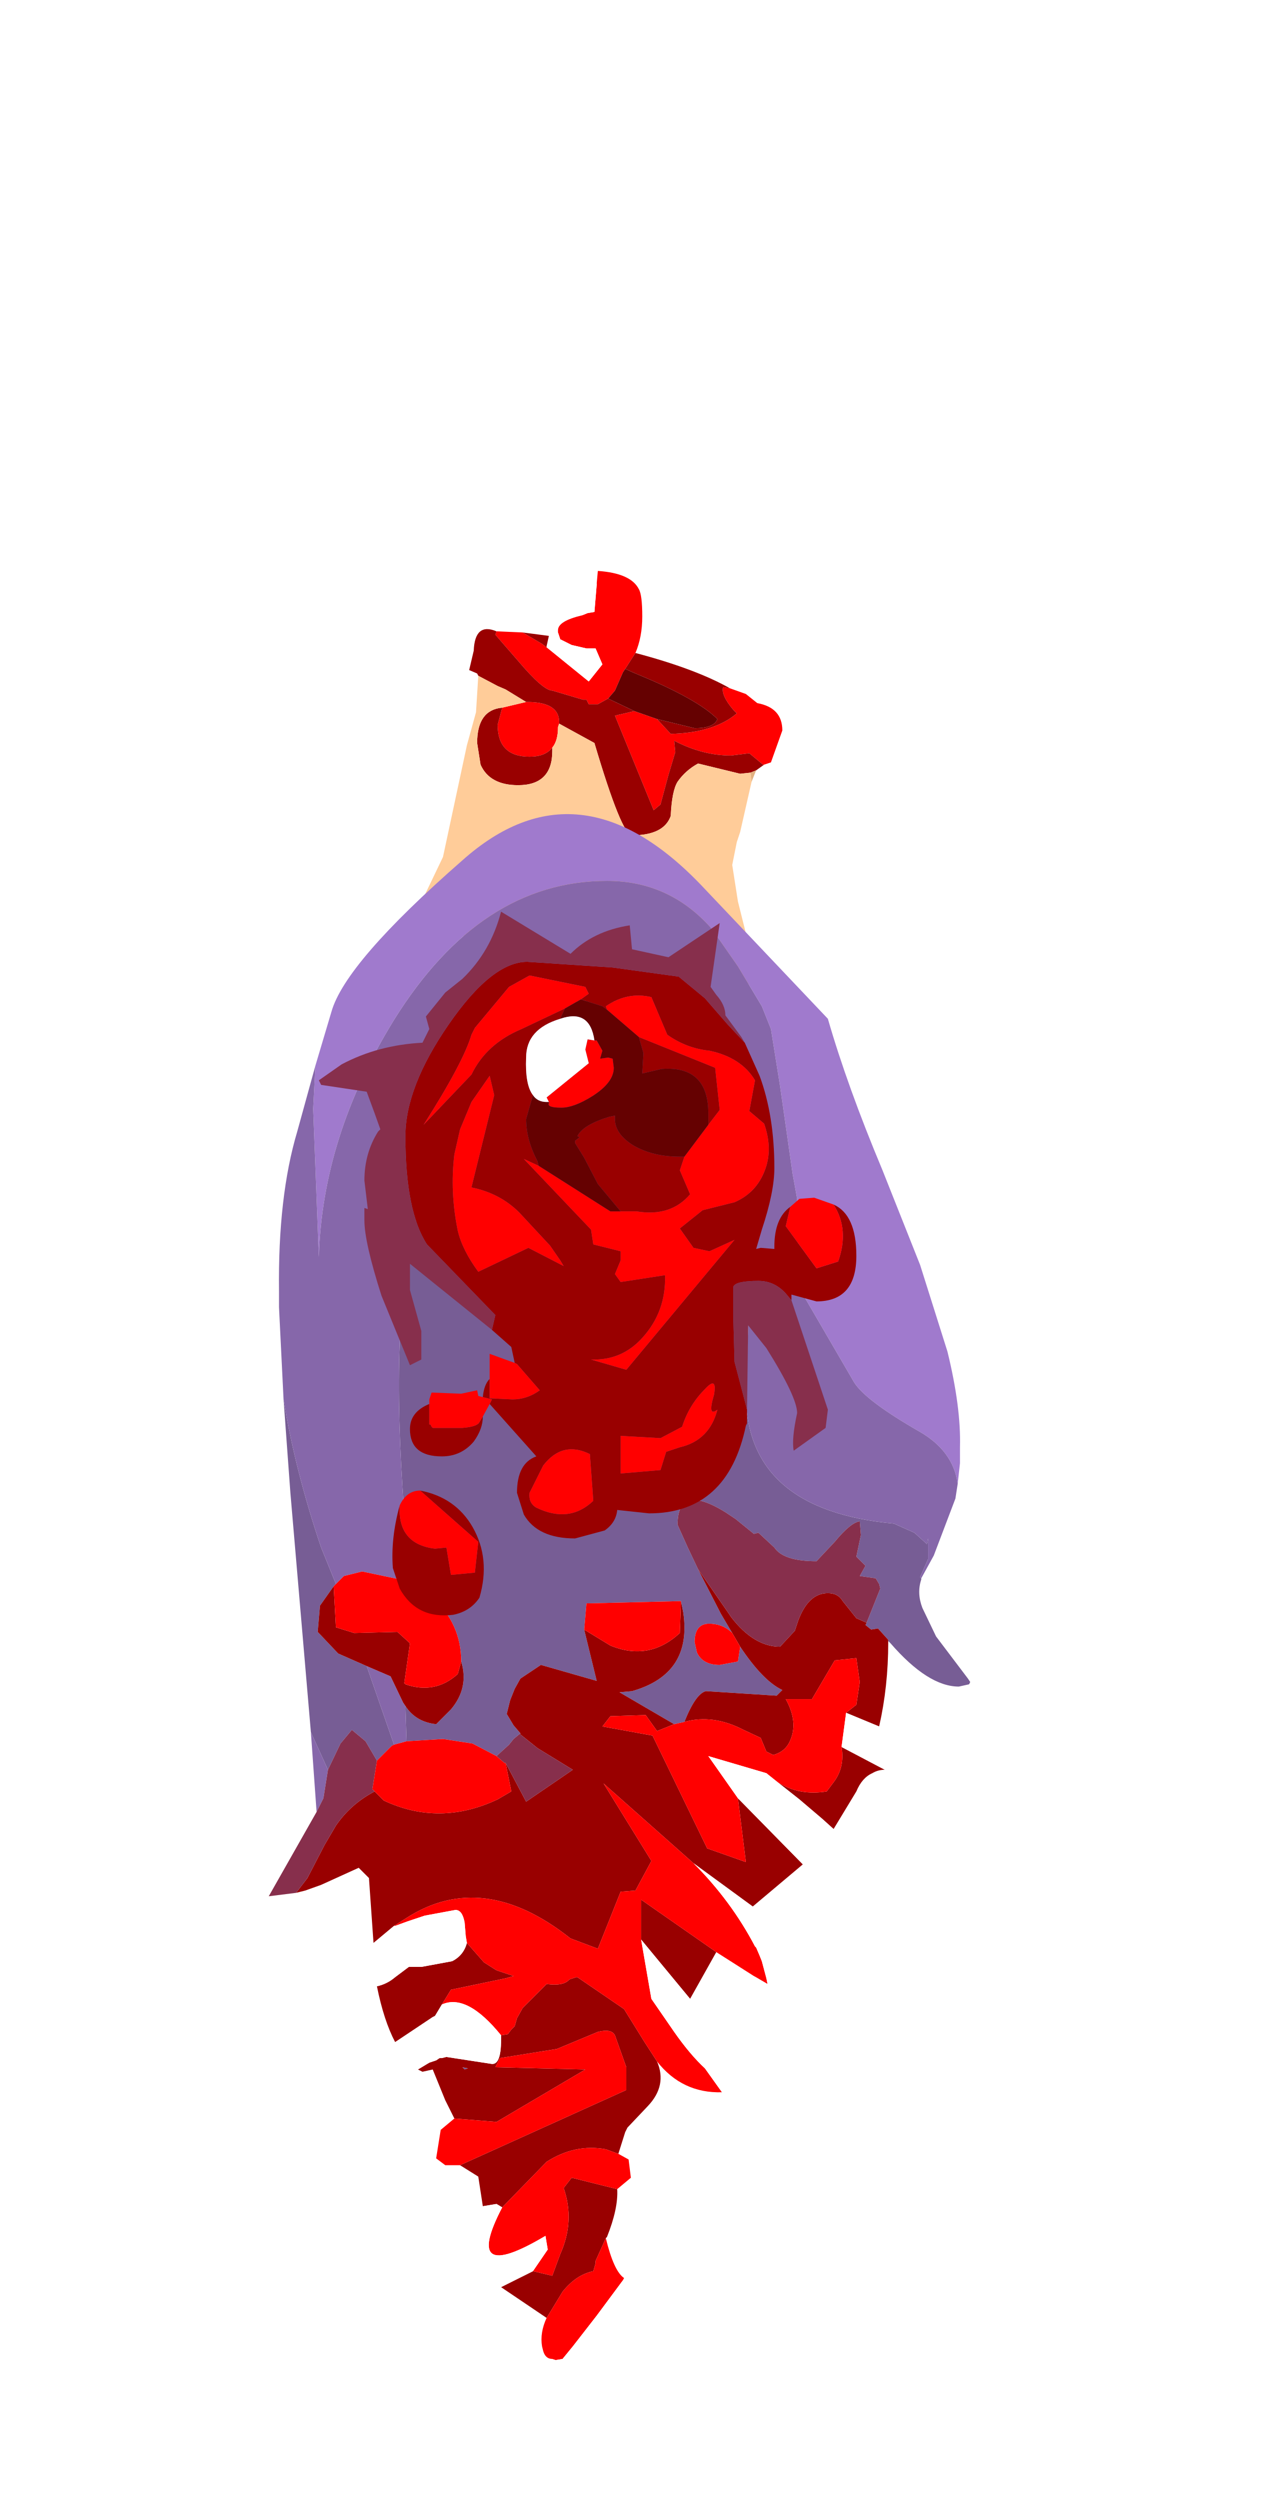 <?xml version="1.0" encoding="UTF-8" standalone="no"?>
<svg xmlns:ffdec="https://www.free-decompiler.com/flash" xmlns:xlink="http://www.w3.org/1999/xlink" ffdec:objectType="frame" height="109.7px" width="55.85px" xmlns="http://www.w3.org/2000/svg">
  <g transform="matrix(1.0, 0.0, 0.0, 1.0, 27.0, 70.9)">
    <use ffdec:characterId="1406" height="18.5" id="neck" transform="matrix(1.0, 0.0, 0.0, 1.0, -9.3, -45.85)" width="16.65" xlink:href="#sprite0"/>
    <use ffdec:characterId="1409" height="68.5" transform="matrix(1.0, 0.0, 0.0, 1.0, -15.2, -35.2)" width="30.8" xlink:href="#shape1"/>
    <use ffdec:characterId="1408" height="30.9" id="wound" transform="matrix(1.0, 0.0, 0.0, 1.0, -13.0, -30.9)" width="23.6" xlink:href="#sprite1"/>
    <use ffdec:characterId="1138" height="0.0" id="spineRef" transform="matrix(1.0, 0.0, 0.0, 1.0, 0.85, -40.9)" width="0.0" xlink:href="#sprite2"/>
  </g>
  <defs>
    <g id="sprite0" transform="matrix(1.0, 0.0, 0.0, 1.0, 11.05, 2.5)">
      <use ffdec:characterId="1405" height="18.5" transform="matrix(1.0, 0.0, 0.0, 1.0, -11.05, -2.5)" width="16.65" xlink:href="#shape0"/>
    </g>
    <g id="shape0" transform="matrix(1.0, 0.0, 0.0, 1.0, 11.05, 2.5)">
      <path d="M-3.2 -0.55 L-2.95 -0.65 -2.65 -0.7 -2.55 -1.9 -2.55 -1.95 -2.5 -2.5 Q-1.05 -2.4 -0.7 -1.7 -0.55 -1.45 -0.55 -0.5 -0.55 0.4 -0.85 1.1 L-1.3 1.8 -1.4 1.95 -1.75 2.75 -2.05 3.1 -2.5 3.35 -2.9 3.35 -3.0 3.15 -3.15 3.15 -4.5 2.75 Q-4.9 2.75 -6.0 1.45 L-7.0 0.3 -6.95 0.15 -5.8 0.2 -4.95 0.7 -4.75 0.85 -2.9 2.35 -2.3 1.6 -2.6 0.9 -3.0 0.9 -3.65 0.75 -4.15 0.5 -4.25 0.2 -4.25 0.1 Q-4.25 -0.3 -3.2 -0.55 M0.1 4.0 L0.7 4.65 Q2.6 4.6 3.6 3.75 L3.45 3.6 Q2.9 2.95 3.0 2.6 L3.3 2.65 4.0 2.9 4.5 3.3 Q5.6 3.5 5.6 4.5 L5.1 5.9 4.8 6.0 4.75 6.0 4.15 5.5 3.35 5.6 Q2.1 5.6 0.85 4.95 L0.9 5.45 0.6 6.45 0.25 7.75 -0.05 8.0 -1.75 3.85 -0.9 3.65 0.1 4.0 M-6.7 3.5 L-5.65 3.25 -5.6 3.25 Q-4.15 3.25 -4.2 4.2 L-4.25 4.35 Q-4.25 4.95 -4.5 5.25 -4.8 5.65 -5.5 5.65 -6.9 5.65 -6.9 4.25 L-6.7 3.5" fill="#ff0000" fill-rule="evenodd" stroke="none"/>
      <path d="M-2.55 -1.95 L-2.55 -1.9 -2.65 -0.7 -2.95 -0.65 -3.2 -0.55 -3.45 -0.85 -3.5 -1.4 -3.4 -2.0 -2.55 -1.95 M-4.25 0.2 L-4.15 0.5 -3.65 0.75 -3.0 0.9 -2.6 0.9 -2.3 1.6 -2.9 2.35 -4.75 0.85 -4.75 0.8 -4.65 0.35 -4.65 0.25 -4.25 0.2" fill="#ffffff" fill-rule="evenodd" stroke="none"/>
      <path d="M-4.75 0.85 L-4.95 0.7 -5.8 0.2 -4.65 0.35 -4.75 0.8 -4.75 0.85 M-6.95 0.15 L-7.0 0.3 -6.0 1.45 Q-4.9 2.75 -4.5 2.75 L-3.15 3.15 -3.0 3.15 -2.9 3.35 -2.5 3.35 -2.05 3.1 -1.0 3.6 -0.9 3.65 -1.75 3.85 -0.05 8.0 0.25 7.75 0.6 6.45 0.9 5.45 0.85 4.95 Q2.1 5.6 3.35 5.6 L4.15 5.5 4.75 6.0 4.8 6.0 4.45 6.25 4.2 6.35 3.75 6.4 1.9 5.95 Q1.35 6.25 1.0 6.75 0.75 7.15 0.7 8.25 0.4 9.1 -1.0 9.1 -1.45 9.1 -2.65 5.05 L-4.2 4.2 Q-4.15 3.25 -5.6 3.25 L-5.65 3.25 -6.55 2.7 -6.9 2.55 -7.75 2.1 -7.8 2.0 -8.15 1.85 -7.95 1.0 Q-7.9 -0.25 -6.95 0.15 M-1.3 1.8 L-0.85 1.1 Q1.8 1.8 3.3 2.65 L3.0 2.6 Q2.9 2.95 3.45 3.6 L3.6 3.75 Q2.6 4.6 0.7 4.65 L0.1 4.0 1.75 4.4 Q2.6 4.4 2.75 4.0 1.85 3.1 -0.85 2.0 L-1.3 1.8 M-4.5 5.25 L-4.5 5.4 Q-4.5 6.9 -6.0 6.9 -7.25 6.9 -7.65 6.0 L-7.8 5.05 Q-7.8 3.6 -6.7 3.5 L-6.9 4.25 Q-6.9 5.65 -5.5 5.65 -4.8 5.65 -4.5 5.25" fill="#990000" fill-rule="evenodd" stroke="none"/>
      <path d="M-2.05 3.1 L-1.75 2.75 -1.4 1.95 -1.3 1.8 -0.85 2.0 Q1.85 3.1 2.75 4.0 2.6 4.4 1.75 4.4 L0.1 4.0 -0.9 3.65 -1.0 3.6 -2.05 3.1" fill="#650101" fill-rule="evenodd" stroke="none"/>
      <path d="M-6.7 3.5 Q-7.8 3.6 -7.8 5.05 L-7.65 6.0 Q-7.25 6.9 -6.0 6.9 -4.5 6.9 -4.5 5.4 L-4.5 5.25 Q-4.25 4.95 -4.25 4.35 L-4.2 4.2 -2.65 5.05 Q-1.45 9.1 -1.0 9.1 0.4 9.1 0.7 8.25 0.75 7.15 1.0 6.75 1.35 6.25 1.9 5.95 L3.75 6.4 4.2 6.35 4.25 6.75 3.75 8.95 3.6 9.4 3.4 10.4 3.65 12.0 4.65 16.0 2.75 14.7 Q1.35 13.9 0.35 13.8 L-1.75 13.3 -3.45 13.2 -11.05 13.7 -9.3 10.05 -8.25 5.15 -7.85 3.7 -7.75 2.1 -6.9 2.55 -6.55 2.7 -5.65 3.25 -6.7 3.5" fill="#ffcc99" fill-rule="evenodd" stroke="none"/>
      <path d="M4.25 6.75 L4.2 6.35 4.45 6.25 4.25 6.75" fill="#e2b181" fill-rule="evenodd" stroke="none"/>
    </g>
    <g id="shape1" transform="matrix(1.0, 0.0, 0.0, 1.0, 15.2, 35.2)">
      <path d="M15.05 -5.8 Q14.85 -7.25 13.35 -8.1 11.0 -9.45 10.5 -10.25 L8.2 -14.2 8.05 -15.4 8.0 -18.2 8.0 -18.3 7.8 -19.4 7.25 -23.25 6.85 -25.75 6.45 -26.75 5.4 -28.5 4.25 -30.15 Q2.4 -32.25 -0.35 -32.25 -5.9 -32.25 -9.7 -26.15 -12.85 -21.05 -13.0 -15.75 L-13.25 -22.25 -13.15 -24.15 -12.45 -26.5 Q-11.85 -28.65 -6.7 -33.15 -1.6 -37.7 3.8 -32.05 L9.35 -26.2 Q10.2 -23.25 11.75 -19.55 L13.4 -15.4 14.6 -11.6 Q15.2 -9.15 15.15 -7.4 L15.15 -6.7 15.05 -5.8" fill="#a07acd" fill-rule="evenodd" stroke="none"/>
      <path d="M-14.55 -9.5 Q-14.05 -6.4 -12.9 -3.0 L-12.25 -1.4 -12.35 -1.3 -12.95 -0.45 -13.05 0.7 -12.15 1.65 -10.9 2.2 -9.7 5.65 -9.8 5.7 -10.45 6.35 -10.95 5.5 -11.55 5.0 -12.05 5.6 -12.6 6.75 -13.35 5.1 -14.25 -5.4 -14.55 -9.5 M-9.2 -1.55 L-9.25 -4.5 Q-9.9 -13.3 -8.75 -16.6 -8.75 -21.15 -6.75 -24.0 -4.6 -27.0 -0.85 -27.0 4.8 -27.0 5.75 -21.25 6.1 -19.25 5.95 -15.65 L5.95 -15.4 5.75 -9.75 Q5.75 -4.65 12.25 -4.05 L13.15 -3.65 13.7 -3.15 13.75 -3.4 13.75 -2.5 13.4 -1.7 13.45 -1.65 13.45 -1.6 Q13.25 -1.0 13.5 -0.35 L14.1 0.9 15.5 2.75 15.6 2.9 15.55 3.0 15.1 3.1 Q13.75 3.1 12.1 1.2 L12.0 1.1 12.0 1.05 11.55 0.55 11.25 0.6 11.0 0.4 11.05 0.3 11.65 -1.2 11.6 -1.4 11.45 -1.65 10.75 -1.75 11.0 -2.2 10.6 -2.6 10.8 -3.55 10.75 -4.15 Q10.35 -4.1 9.65 -3.25 L8.85 -2.4 Q7.4 -2.4 7.0 -3.0 L6.3 -3.65 6.1 -3.6 5.3 -4.25 4.85 -4.55 Q2.75 -5.85 2.75 -4.0 L3.2 -3.0 3.65 -2.05 4.65 -0.1 5.15 0.75 Q4.8 0.4 4.3 0.35 3.5 0.25 3.5 1.15 L3.6 1.6 Q3.85 2.15 4.6 2.15 L5.4 2.0 5.5 1.35 Q6.5 2.85 7.35 3.25 L7.1 3.5 4.0 3.3 Q3.55 3.4 3.05 4.65 L2.6 4.75 0.2 3.35 0.75 3.3 Q3.4 2.55 3.0 -0.15 L2.9 -0.65 -1.25 -0.55 -1.35 0.6 -0.8 2.85 -3.25 2.15 -4.15 2.75 -4.4 3.2 -4.6 3.7 -4.75 4.3 -4.45 4.8 -4.15 5.15 -4.45 5.4 -4.65 5.65 -5.2 6.15 -6.25 5.6 -7.55 5.4 -9.15 5.5 -9.2 3.95 Q-8.75 4.65 -7.85 4.75 L-7.2 4.1 Q-6.4 3.15 -6.75 2.0 -6.75 0.35 -8.0 -0.8 L-9.2 -1.55 M-6.45 19.85 L-6.6 19.9 -6.7 19.8 -6.45 19.85" fill="#775d95" fill-rule="evenodd" stroke="none"/>
      <path d="M-13.15 -24.15 L-13.25 -22.25 -13.0 -15.75 Q-12.85 -21.05 -9.7 -26.15 -5.9 -32.25 -0.35 -32.25 2.4 -32.25 4.25 -30.15 L5.4 -28.5 6.45 -26.75 6.85 -25.75 7.25 -23.25 7.8 -19.4 8.0 -18.3 8.0 -18.2 8.05 -15.4 8.2 -14.2 10.5 -10.25 Q11.0 -9.45 13.35 -8.1 14.85 -7.25 15.05 -5.8 L14.95 -5.15 14.0 -2.65 13.45 -1.65 13.45 -1.6 13.45 -1.65 13.4 -1.7 13.75 -2.5 13.75 -3.4 13.7 -3.15 13.15 -3.65 12.25 -4.05 Q5.75 -4.65 5.75 -9.75 L5.95 -15.4 5.95 -15.65 Q6.1 -19.25 5.75 -21.25 4.8 -27.0 -0.85 -27.0 -4.6 -27.0 -6.75 -24.0 -8.75 -21.15 -8.75 -16.6 -9.9 -13.3 -9.25 -4.5 L-9.2 -1.55 -11.1 -1.95 -11.9 -1.75 -12.25 -1.4 -12.9 -3.0 Q-14.05 -6.4 -14.55 -9.5 L-14.75 -13.55 -14.75 -14.25 Q-14.8 -18.4 -13.95 -21.25 L-13.15 -24.15 M-13.1 8.6 L-13.35 5.1 -12.6 6.75 -12.8 8.0 -13.1 8.6 M-9.2 3.95 L-9.15 5.5 -9.7 5.65 -10.9 2.2 -9.85 2.65 -9.3 3.8 -9.2 3.95" fill="#8667aa" fill-rule="evenodd" stroke="none"/>
      <path d="M3.65 -2.05 L5.0 -0.1 5.1 0.05 Q6.1 1.35 7.25 1.35 L7.9 0.65 8.05 0.2 Q8.5 -1.0 9.35 -1.0 9.8 -1.0 10.0 -0.65 L10.6 0.1 11.05 0.3 11.0 0.4 11.25 0.6 11.55 0.55 12.0 1.05 12.0 1.1 12.0 1.15 Q12.0 3.1 11.6 4.85 L10.15 4.25 10.6 3.9 10.75 2.9 10.6 1.85 9.65 1.95 8.65 3.65 7.5 3.65 Q8.05 4.65 7.7 5.45 7.5 5.95 6.95 6.1 L6.65 5.95 6.4 5.35 5.65 5.0 Q4.3 4.3 3.05 4.65 3.55 3.4 4.0 3.3 L7.1 3.5 7.35 3.25 Q6.5 2.85 5.5 1.35 L5.15 0.75 4.65 -0.1 3.65 -2.05 M2.9 -0.65 L3.0 -0.15 Q3.4 2.55 0.75 3.3 L0.2 3.35 2.6 4.75 1.85 5.05 1.35 4.35 -0.2 4.4 -0.55 4.85 1.65 5.25 4.05 10.2 5.75 10.8 5.4 8.0 8.25 10.9 6.05 12.75 3.45 10.85 -0.5 7.35 1.6 10.75 0.9 12.05 0.25 12.1 -0.75 14.6 -1.95 14.15 Q-5.8 11.1 -9.15 13.25 L-9.7 13.6 -10.6 14.35 -10.8 11.5 -11.25 11.05 -12.9 11.8 -13.6 12.05 -14.0 12.15 -13.5 11.5 -12.75 10.05 -12.25 9.2 Q-11.6 8.25 -10.55 7.7 L-10.15 8.1 Q-7.7 9.25 -5.15 8.05 L-4.55 7.7 -4.8 6.45 -3.9 8.15 -1.85 6.75 -3.4 5.8 -4.15 5.2 -4.15 5.15 -4.45 4.8 -4.75 4.3 -4.6 3.7 -4.4 3.2 -4.15 2.75 -3.25 2.15 -0.8 2.85 -1.35 0.6 -0.2 1.3 Q1.5 2.0 2.85 0.75 L2.9 -0.65 M11.85 6.75 Q11.55 6.75 11.3 6.9 10.85 7.1 10.6 7.7 L9.6 9.35 9.1 8.9 8.1 8.05 7.15 7.3 Q8.1 7.9 9.3 7.7 L9.6 7.3 Q10.1 6.65 9.95 5.75 L11.85 6.75 M4.45 14.75 L3.3 16.8 2.1 15.35 1.15 14.2 1.15 12.45 4.45 14.75 M1.85 19.55 Q2.3 20.6 1.45 21.5 L0.55 22.45 0.45 22.65 0.15 23.6 -0.4 23.4 Q-1.75 23.15 -3.0 23.95 L-4.95 25.95 -5.2 25.8 -5.8 25.9 -6.0 24.6 -6.8 24.1 0.5 20.8 0.5 19.8 0.0 18.4 Q-0.15 18.1 -0.75 18.25 L-2.55 19.0 -5.05 19.4 -5.25 19.8 -1.3 19.9 -5.2 22.2 -7.05 22.05 -7.45 21.25 -8.0 19.9 -8.45 20.0 -8.65 19.9 -8.15 19.6 -7.85 19.5 -7.7 19.4 -7.6 19.4 -7.4 19.35 -5.45 19.65 Q-5.0 19.75 -5.0 18.6 L-5.0 18.4 -4.7 18.35 -4.55 18.15 -4.4 18.0 -4.3 17.65 -4.05 17.2 -3.0 16.15 Q-2.25 16.25 -2.0 15.95 L-1.7 15.85 -1.65 15.85 0.4 17.25 1.3 18.7 1.85 19.55 M0.1 25.15 Q0.15 26.0 -0.35 27.25 L-0.4 27.3 -0.85 28.3 -0.85 28.4 -0.95 28.75 Q-1.7 28.9 -2.3 29.65 L-3.0 30.8 -5.0 29.45 -3.6 28.75 -2.75 28.95 -2.4 28.0 Q-1.75 26.55 -2.25 25.1 L-1.9 24.65 0.1 25.15 M-9.65 18.7 Q-10.15 17.75 -10.45 16.25 -10.0 16.15 -9.65 15.85 L-9.05 15.4 -8.5 15.4 -7.15 15.15 Q-6.65 14.9 -6.5 14.35 L-5.75 15.2 -5.2 15.55 -4.45 15.8 -4.8 15.9 -7.2 16.4 -7.6 17.05 -7.9 17.55 -8.0 17.6 -8.45 17.9 -9.65 18.7 M-10.9 2.2 L-12.15 1.65 -13.05 0.7 -12.95 -0.45 -12.35 -1.3 -12.25 0.5 -11.45 0.75 -9.55 0.7 -9.0 1.2 -9.25 2.95 -9.2 3.0 Q-7.9 3.45 -6.9 2.55 L-6.75 2.0 Q-6.4 3.15 -7.2 4.1 L-7.85 4.75 Q-8.75 4.65 -9.2 3.95 L-9.3 3.8 -9.85 2.65 -10.9 2.2 M-6.45 19.85 L-6.7 19.8 -6.6 19.9 -6.45 19.85" fill="#990000" fill-rule="evenodd" stroke="none"/>
      <path d="M-12.25 -1.4 L-11.9 -1.75 -11.1 -1.95 -9.2 -1.55 -8.0 -0.8 Q-6.75 0.35 -6.75 2.0 L-6.9 2.55 Q-7.9 3.45 -9.2 3.0 L-9.25 2.95 -9.0 1.2 -9.55 0.7 -11.45 0.75 -12.25 0.5 -12.35 -1.3 -12.25 -1.4 M5.15 0.75 L5.5 1.35 5.4 2.0 4.6 2.15 Q3.85 2.15 3.6 1.6 L3.5 1.15 Q3.5 0.25 4.3 0.35 4.8 0.4 5.15 0.75 M3.05 4.65 Q4.3 4.3 5.65 5.0 L6.4 5.35 6.65 5.95 6.95 6.1 Q7.5 5.95 7.7 5.45 8.05 4.65 7.5 3.65 L8.65 3.65 9.65 1.95 10.6 1.85 10.75 2.9 10.6 3.9 10.15 4.25 9.95 5.75 Q10.1 6.65 9.6 7.3 L9.3 7.7 Q8.1 7.9 7.15 7.3 L6.65 6.9 4.1 6.15 5.4 8.0 5.75 10.8 4.05 10.2 1.65 5.25 -0.55 4.85 -0.2 4.4 1.35 4.35 1.85 5.05 2.6 4.75 3.05 4.65 M6.1 15.8 L4.45 14.75 1.15 12.45 1.15 14.2 1.6 16.8 2.6 18.25 Q3.3 19.25 3.95 19.85 L4.7 20.9 Q2.95 20.95 1.85 19.55 L1.3 18.7 0.4 17.25 -1.65 15.85 -1.7 15.85 -2.0 15.95 Q-2.25 16.25 -3.0 16.15 L-4.05 17.2 -4.3 17.65 -4.4 18.0 -4.55 18.15 -4.7 18.35 -5.0 18.4 Q-6.5 16.55 -7.6 17.05 L-7.2 16.4 -4.8 15.9 -4.45 15.8 -5.2 15.55 -5.75 15.2 -6.5 14.35 -6.55 14.05 -6.6 13.45 Q-6.7 12.9 -7.0 12.9 L-8.35 13.15 -9.1 13.4 -9.65 13.6 -9.7 13.6 -9.15 13.25 Q-5.8 11.1 -1.95 14.15 L-0.75 14.6 0.25 12.1 0.9 12.05 1.6 10.75 -0.5 7.35 3.45 10.85 Q5.1 12.5 6.15 14.5 L6.2 14.55 6.35 14.9 6.45 15.15 6.65 15.9 6.7 16.15 6.1 15.8 M0.15 23.6 L0.6 23.85 0.7 24.65 0.1 25.15 -1.9 24.65 -2.25 25.1 Q-1.75 26.55 -2.4 28.0 L-2.75 28.95 -3.6 28.75 -2.95 27.8 -3.05 27.2 Q-6.75 29.4 -4.95 25.95 L-3.0 23.95 Q-1.75 23.15 -0.4 23.4 L0.15 23.6 M-0.4 27.3 Q-0.05 28.75 0.4 29.05 L0.35 29.15 -0.8 30.7 -1.85 32.05 -2.3 32.6 -2.6 32.65 -2.75 32.6 Q-3.05 32.6 -3.15 32.25 L-3.2 32.05 Q-3.3 31.45 -3.0 30.8 L-2.3 29.65 Q-1.7 28.9 -0.95 28.75 L-0.85 28.4 -0.85 28.3 -0.4 27.3 M-6.8 24.1 L-7.45 24.1 -7.85 23.8 -7.65 22.55 -7.05 22.05 -5.2 22.2 -1.3 19.9 -5.25 19.8 -5.05 19.4 -2.55 19.0 -0.75 18.25 Q-0.15 18.1 0.0 18.4 L0.5 19.8 0.5 20.8 -6.8 24.1 M2.9 -0.65 L2.85 0.75 Q1.5 2.0 -0.2 1.3 L-1.35 0.6 -1.25 -0.55 2.9 -0.65 M-4.8 6.45 L-4.55 7.7 -5.15 8.05 Q-7.7 9.25 -10.15 8.1 L-10.55 7.7 -10.65 7.6 -10.45 6.35 -9.8 5.7 -9.7 5.65 -9.15 5.5 -7.55 5.4 -6.25 5.6 -5.2 6.15 -4.85 6.45 -4.8 6.45" fill="#ff0000" fill-rule="evenodd" stroke="none"/>
      <path d="M10.15 4.25 L11.6 4.85 12.4 5.25 12.3 6.0 11.8 6.0 11.85 6.75 9.95 5.75 10.15 4.25 M9.6 9.35 L11.05 10.7 11.4 11.05 11.35 11.75 10.95 11.85 10.85 11.85 Q9.5 11.65 8.3 10.9 L8.25 10.9 5.4 8.0 4.1 6.15 6.65 6.9 7.15 7.3 8.1 8.05 9.1 8.9 9.6 9.35 M6.05 12.75 Q8.5 14.55 8.5 15.5 8.5 16.5 7.85 16.5 7.05 16.5 6.1 15.8 L6.7 16.15 6.65 15.9 6.45 15.15 6.35 14.9 6.2 14.55 6.15 14.5 Q5.1 12.5 3.45 10.85 L6.05 12.75 M3.3 16.8 L5.2 19.35 6.5 21.55 6.65 21.9 6.25 22.4 6.2 22.35 4.8 21.0 4.7 20.9 3.95 19.85 Q3.3 19.25 2.6 18.25 L1.6 16.8 1.15 14.2 2.1 15.35 3.3 16.8 M0.35 29.15 L0.7 29.3 1.35 29.25 Q1.75 29.2 1.1 30.85 L0.35 32.1 Q-0.15 32.65 -0.7 32.85 L-2.0 33.3 Q-2.45 33.3 -2.6 32.65 L-2.3 32.6 -1.85 32.05 -0.8 30.7 0.35 29.15 M-5.0 29.45 L-6.75 29.65 -7.1 28.7 -5.8 25.9 -5.2 25.8 -4.95 25.95 Q-6.75 29.4 -3.05 27.2 L-2.95 27.8 -3.6 28.75 -5.0 29.45 M-8.65 19.9 L-9.5 20.15 -10.3 20.0 -10.4 19.85 -10.5 19.4 -9.65 18.7 -8.45 17.9 -8.0 17.6 -7.9 17.55 -7.6 17.05 Q-6.5 16.55 -5.0 18.4 L-5.0 18.6 Q-5.0 19.75 -5.45 19.65 L-7.4 19.35 -7.6 19.4 -7.7 19.4 -7.85 19.5 -8.15 19.6 -8.65 19.9 M-10.45 16.25 L-10.75 16.25 Q-11.55 16.25 -11.75 15.85 L-11.75 15.4 -10.6 14.35 -9.7 13.6 -9.65 13.6 -9.1 13.4 -8.35 13.15 -7.0 12.9 Q-6.7 12.9 -6.6 13.45 L-6.55 14.05 -6.5 14.35 Q-6.65 14.9 -7.15 15.15 L-8.5 15.4 -9.05 15.4 -9.65 15.85 Q-10.0 16.15 -10.45 16.25" fill="#ffffff" fill-rule="evenodd" stroke="none"/>
      <path d="M11.05 0.3 L10.6 0.1 10.0 -0.65 Q9.8 -1.0 9.35 -1.0 8.5 -1.0 8.05 0.2 L7.9 0.65 7.25 1.35 Q6.1 1.35 5.1 0.05 L5.0 -0.1 3.65 -2.05 3.2 -3.0 2.75 -4.0 Q2.75 -5.85 4.85 -4.55 L5.3 -4.25 6.1 -3.6 6.3 -3.65 7.0 -3.0 Q7.4 -2.4 8.85 -2.4 L9.65 -3.25 Q10.35 -4.1 10.75 -4.15 L10.8 -3.55 10.6 -2.6 11.0 -2.2 10.75 -1.75 11.45 -1.65 11.6 -1.4 11.65 -1.2 11.05 0.3 M-14.0 12.15 L-15.2 12.3 -13.1 8.6 -12.8 8.0 -12.6 6.75 -12.05 5.6 -11.55 5.0 -10.95 5.5 -10.45 6.35 -10.65 7.6 -10.55 7.7 Q-11.6 8.25 -12.25 9.2 L-12.75 10.05 -13.5 11.5 -14.0 12.15 M-4.15 5.15 L-4.15 5.2 -3.4 5.8 -1.85 6.75 -3.9 8.15 -4.8 6.45 -4.85 6.45 -5.2 6.15 -4.65 5.65 -4.45 5.4 -4.15 5.15" fill="#872f4c" fill-rule="evenodd" stroke="none"/>
    </g>
    <g id="sprite1" transform="matrix(1.0, 0.0, 0.0, 1.0, 11.8, 15.45)">
      <use ffdec:characterId="1407" height="30.9" transform="matrix(1.0, 0.0, 0.0, 1.0, -11.8, -15.45)" width="23.6" xlink:href="#shape2"/>
    </g>
    <g id="shape2" transform="matrix(1.0, 0.0, 0.0, 1.0, 11.8, 15.45)">
      <path d="M6.9 -9.7 L7.55 -8.25 Q8.2 -6.5 8.2 -4.2 8.2 -3.15 7.65 -1.5 L7.4 -0.65 7.6 -0.7 8.2 -0.65 8.2 -0.75 Q8.2 -2.0 8.9 -2.5 L8.7 -1.65 10.05 0.2 11.0 -0.1 Q11.5 -1.5 10.8 -2.6 11.8 -2.15 11.8 -0.35 11.8 1.65 10.05 1.65 L8.95 1.35 8.95 1.55 8.95 1.6 8.7 1.3 Q8.2 0.75 7.5 0.75 6.5 0.75 6.4 1.0 L6.4 2.5 6.45 4.3 7.0 6.4 7.0 7.0 6.95 7.1 Q6.15 10.95 2.7 10.95 L1.3 10.8 Q1.25 11.35 0.75 11.7 L-0.55 12.05 Q-2.2 12.05 -2.8 11.0 L-3.1 10.05 Q-3.1 8.75 -2.25 8.45 L-4.3 6.15 -4.2 5.95 -4.6 5.85 Q-4.55 5.3 -4.3 5.05 L-4.3 5.9 -3.3 5.95 Q-2.65 5.95 -2.1 5.55 L-3.1 4.4 -3.2 4.35 -3.35 3.65 -4.2 2.9 -4.05 2.25 -7.05 -0.85 Q-8.0 -2.3 -8.0 -5.6 -8.0 -7.75 -6.1 -10.5 -4.2 -13.25 -2.65 -13.25 L1.1 -13.0 4.0 -12.6 5.15 -11.65 6.15 -10.5 6.9 -9.7 M-4.6 6.7 Q-4.6 7.25 -5.0 7.8 -5.55 8.45 -6.4 8.45 -7.8 8.45 -7.8 7.25 -7.8 6.5 -6.95 6.15 L-6.95 7.05 -6.9 7.05 -6.85 7.15 -6.8 7.2 -5.5 7.2 Q-4.85 7.15 -4.75 6.95 L-4.6 6.7 M-1.0 -11.2 L-1.2 -10.75 Q-2.7 -10.3 -2.7 -9.05 -2.75 -7.85 -2.4 -7.4 L-2.7 -6.35 Q-2.7 -5.45 -2.2 -4.5 L-2.15 -4.3 -2.8 -4.6 0.15 -1.5 0.25 -0.85 1.45 -0.55 1.45 -0.15 1.2 0.45 1.45 0.8 3.4 0.5 Q3.45 2.1 2.4 3.25 1.5 4.25 0.15 4.2 L1.7 4.65 6.45 -1.05 5.35 -0.55 4.65 -0.7 4.05 -1.55 5.05 -2.35 6.45 -2.7 Q7.5 -3.15 7.85 -4.3 8.1 -5.15 7.75 -6.15 L7.1 -6.7 7.35 -8.05 Q6.75 -9.05 5.35 -9.35 4.35 -9.45 3.5 -10.05 L2.8 -11.7 Q1.75 -11.95 0.8 -11.3 L0.85 -11.15 0.65 -11.3 -0.3 -11.6 0.05 -11.85 -0.1 -12.15 -2.55 -12.65 -3.45 -12.15 -4.95 -10.35 -5.1 -10.05 Q-5.45 -8.85 -7.2 -6.1 L-5.1 -8.3 Q-4.45 -9.65 -2.9 -10.3 L-1.0 -11.2 M1.45 -2.3 L0.45 -3.5 -0.15 -4.65 -0.55 -5.3 -0.55 -5.4 -0.35 -5.55 -0.45 -5.6 Q-0.2 -6.1 0.95 -6.45 L1.2 -6.5 1.2 -6.35 Q1.2 -5.7 2.0 -5.2 2.85 -4.7 4.05 -4.7 L4.25 -4.7 4.05 -4.1 4.5 -3.05 Q3.65 -2.05 2.15 -2.3 L1.45 -2.3 M5.3 -6.1 L5.3 -6.6 Q5.3 -8.7 3.25 -8.55 L2.4 -8.35 2.45 -9.25 2.25 -9.95 5.6 -8.6 5.8 -6.75 5.3 -6.1 M-4.3 -8.25 L-5.1 -7.1 -5.6 -5.9 -5.85 -4.8 Q-6.05 -3.15 -5.7 -1.45 -5.5 -0.6 -4.8 0.35 L-2.6 -0.7 -1.05 0.1 -1.2 -0.15 -1.65 -0.8 -3.0 -2.25 Q-3.85 -3.1 -5.1 -3.35 L-4.1 -7.4 -4.3 -8.25 M5.15 5.5 Q4.45 6.2 4.15 7.15 L3.2 7.65 1.45 7.55 1.45 9.2 3.2 9.05 3.45 8.25 4.05 8.05 Q5.35 7.75 5.7 6.4 5.25 6.75 5.55 5.75 5.7 4.9 5.15 5.5 M0.1 8.35 Q-1.1 7.75 -1.95 8.85 L-2.55 10.05 Q-2.6 10.5 -2.25 10.7 -0.8 11.4 0.25 10.4 L0.1 8.35 M-7.35 9.95 Q-5.8 10.25 -5.05 11.55 -4.25 12.95 -4.75 14.65 -5.15 15.25 -5.9 15.4 -7.5 15.6 -8.25 14.25 L-8.55 13.35 Q-8.65 12.05 -8.25 10.6 -8.35 12.3 -6.7 12.5 L-6.2 12.45 -6.0 13.65 -4.95 13.55 -4.8 12.2 -7.35 9.95" fill="#990000" fill-rule="evenodd" stroke="none"/>
      <path d="M8.9 -2.5 L9.3 -2.85 9.95 -2.9 10.8 -2.6 Q11.5 -1.5 11.0 -0.1 L10.05 0.2 8.7 -1.65 8.9 -2.5 M-4.3 6.15 L-4.6 6.7 -4.75 6.95 Q-4.85 7.15 -5.5 7.2 L-6.8 7.2 -6.85 7.15 -6.9 7.05 -6.95 7.05 -6.95 6.15 -6.95 5.95 -6.85 5.65 -5.55 5.7 -4.85 5.55 -4.8 5.8 -4.6 5.85 -4.2 5.95 -4.3 6.15 M-4.3 5.05 L-4.3 3.95 -3.2 4.35 -3.1 4.4 -2.1 5.55 Q-2.65 5.95 -3.3 5.95 L-4.3 5.9 -4.3 5.05 M-0.3 -11.6 L-1.0 -11.2 -2.9 -10.3 Q-4.45 -9.65 -5.1 -8.3 L-7.2 -6.1 Q-5.45 -8.85 -5.1 -10.05 L-4.95 -10.35 -3.45 -12.15 -2.55 -12.65 -0.1 -12.15 0.05 -11.85 -0.3 -11.6 M0.3 -9.8 L0.4 -9.8 0.65 -9.35 0.55 -9.0 0.9 -9.05 1.1 -9.0 1.15 -8.6 Q1.15 -7.95 0.2 -7.35 -0.6 -6.85 -1.15 -6.85 -1.8 -6.85 -1.7 -7.05 L-1.7 -7.1 -1.8 -7.3 0.05 -8.8 -0.1 -9.4 0.0 -9.85 0.3 -9.8 M-2.15 -4.3 L1.0 -2.3 1.45 -2.3 2.15 -2.3 Q3.65 -2.05 4.5 -3.05 L4.05 -4.1 4.25 -4.7 5.3 -6.1 5.8 -6.75 5.6 -8.6 2.25 -9.95 0.85 -11.15 0.8 -11.3 Q1.75 -11.95 2.8 -11.7 L3.5 -10.05 Q4.35 -9.45 5.35 -9.35 6.75 -9.05 7.35 -8.05 L7.1 -6.7 7.75 -6.15 Q8.1 -5.15 7.85 -4.3 7.5 -3.15 6.45 -2.7 L5.05 -2.35 4.05 -1.55 4.65 -0.7 5.35 -0.55 6.45 -1.05 1.7 4.65 0.15 4.2 Q1.5 4.25 2.4 3.25 3.45 2.1 3.4 0.5 L1.45 0.8 1.2 0.45 1.45 -0.15 1.45 -0.55 0.25 -0.85 0.15 -1.5 -2.8 -4.6 -2.15 -4.3 M-4.3 -8.25 L-4.1 -7.4 -5.1 -3.35 Q-3.85 -3.1 -3.0 -2.25 L-1.65 -0.8 -1.2 -0.15 -1.05 0.1 -2.6 -0.7 -4.8 0.35 Q-5.5 -0.6 -5.7 -1.45 -6.05 -3.15 -5.85 -4.8 L-5.6 -5.9 -5.1 -7.1 -4.3 -8.25 M0.1 8.35 L0.25 10.4 Q-0.8 11.4 -2.25 10.7 -2.6 10.5 -2.55 10.05 L-1.95 8.85 Q-1.1 7.75 0.1 8.35 M5.15 5.5 Q5.7 4.9 5.55 5.75 5.25 6.75 5.7 6.4 5.35 7.75 4.05 8.05 L3.45 8.25 3.2 9.05 1.45 9.2 1.45 7.55 3.2 7.65 4.15 7.15 Q4.45 6.2 5.15 5.5 M-8.25 10.6 Q-7.95 9.95 -7.35 9.95 L-4.8 12.2 -4.95 13.55 -6.0 13.65 -6.2 12.45 -6.7 12.5 Q-8.35 12.3 -8.25 10.6" fill="#ff0000" fill-rule="evenodd" stroke="none"/>
      <path d="M-1.0 -11.2 L-0.3 -11.6 0.65 -11.3 0.85 -11.15 2.25 -9.95 2.45 -9.25 2.4 -8.35 3.25 -8.55 Q5.3 -8.7 5.3 -6.6 L5.3 -6.1 4.25 -4.7 4.05 -4.7 Q2.85 -4.7 2.0 -5.2 1.2 -5.7 1.2 -6.35 L1.2 -6.5 0.95 -6.45 Q-0.2 -6.1 -0.45 -5.6 L-0.35 -5.55 -0.55 -5.4 -0.55 -5.3 -0.15 -4.65 0.45 -3.5 1.45 -2.3 1.0 -2.3 -2.15 -4.3 -2.2 -4.5 Q-2.7 -5.45 -2.7 -6.35 L-2.4 -7.4 Q-2.2 -7.1 -1.8 -7.1 L-1.7 -7.1 -1.7 -7.05 Q-1.8 -6.85 -1.15 -6.85 -0.6 -6.85 0.2 -7.35 1.15 -7.95 1.15 -8.6 L1.1 -9.0 0.9 -9.05 0.55 -9.0 0.65 -9.35 0.4 -9.8 0.3 -9.8 Q0.1 -11.2 -1.2 -10.75 L-1.0 -11.2" fill="#650101" fill-rule="evenodd" stroke="none"/>
      <path d="M-1.2 -10.75 Q0.1 -11.2 0.3 -9.8 L0.0 -9.85 -0.1 -9.4 0.05 -8.8 -1.8 -7.3 -1.7 -7.1 -1.8 -7.1 Q-2.2 -7.1 -2.4 -7.4 -2.75 -7.85 -2.7 -9.05 -2.7 -10.3 -1.2 -10.75" fill="#ffffff" fill-rule="evenodd" stroke="none"/>
      <path d="M-4.2 2.9 L-7.8 0.0 -7.8 1.15 -7.55 2.05 -7.3 2.95 -7.3 4.2 -7.8 4.45 -9.05 1.4 Q-9.8 -0.95 -9.8 -1.9 L-9.8 -2.45 -9.65 -2.4 -9.8 -3.65 Q-9.8 -4.85 -9.2 -5.8 L-9.1 -5.9 -9.35 -6.6 -9.7 -7.55 -11.7 -7.85 -11.8 -8.05 -10.8 -8.75 Q-9.2 -9.6 -7.25 -9.7 L-6.95 -10.3 -7.1 -10.85 -6.25 -11.9 -5.5 -12.5 Q-4.25 -13.7 -3.8 -15.45 L-0.75 -13.6 Q0.25 -14.6 1.85 -14.85 L1.95 -13.8 3.55 -13.45 5.8 -14.95 5.4 -12.15 5.65 -11.8 Q6.05 -11.35 6.05 -10.9 L6.75 -9.95 6.9 -9.7 6.15 -10.5 5.15 -11.65 4.0 -12.6 1.1 -13.0 -2.65 -13.25 Q-4.2 -13.25 -6.1 -10.5 -8.0 -7.75 -8.0 -5.6 -8.0 -2.3 -7.05 -0.85 L-4.05 2.25 -4.2 2.9 M8.95 1.6 L10.55 6.4 10.45 7.2 9.05 8.2 Q8.95 7.7 9.2 6.55 9.2 5.85 7.85 3.7 L7.05 2.7 7.0 6.4 6.45 4.3 6.4 2.5 6.4 1.0 Q6.5 0.75 7.5 0.75 8.2 0.75 8.7 1.3 L8.95 1.6" fill="#872f4c" fill-rule="evenodd" stroke="none"/>
    </g>
  </defs>
</svg>
